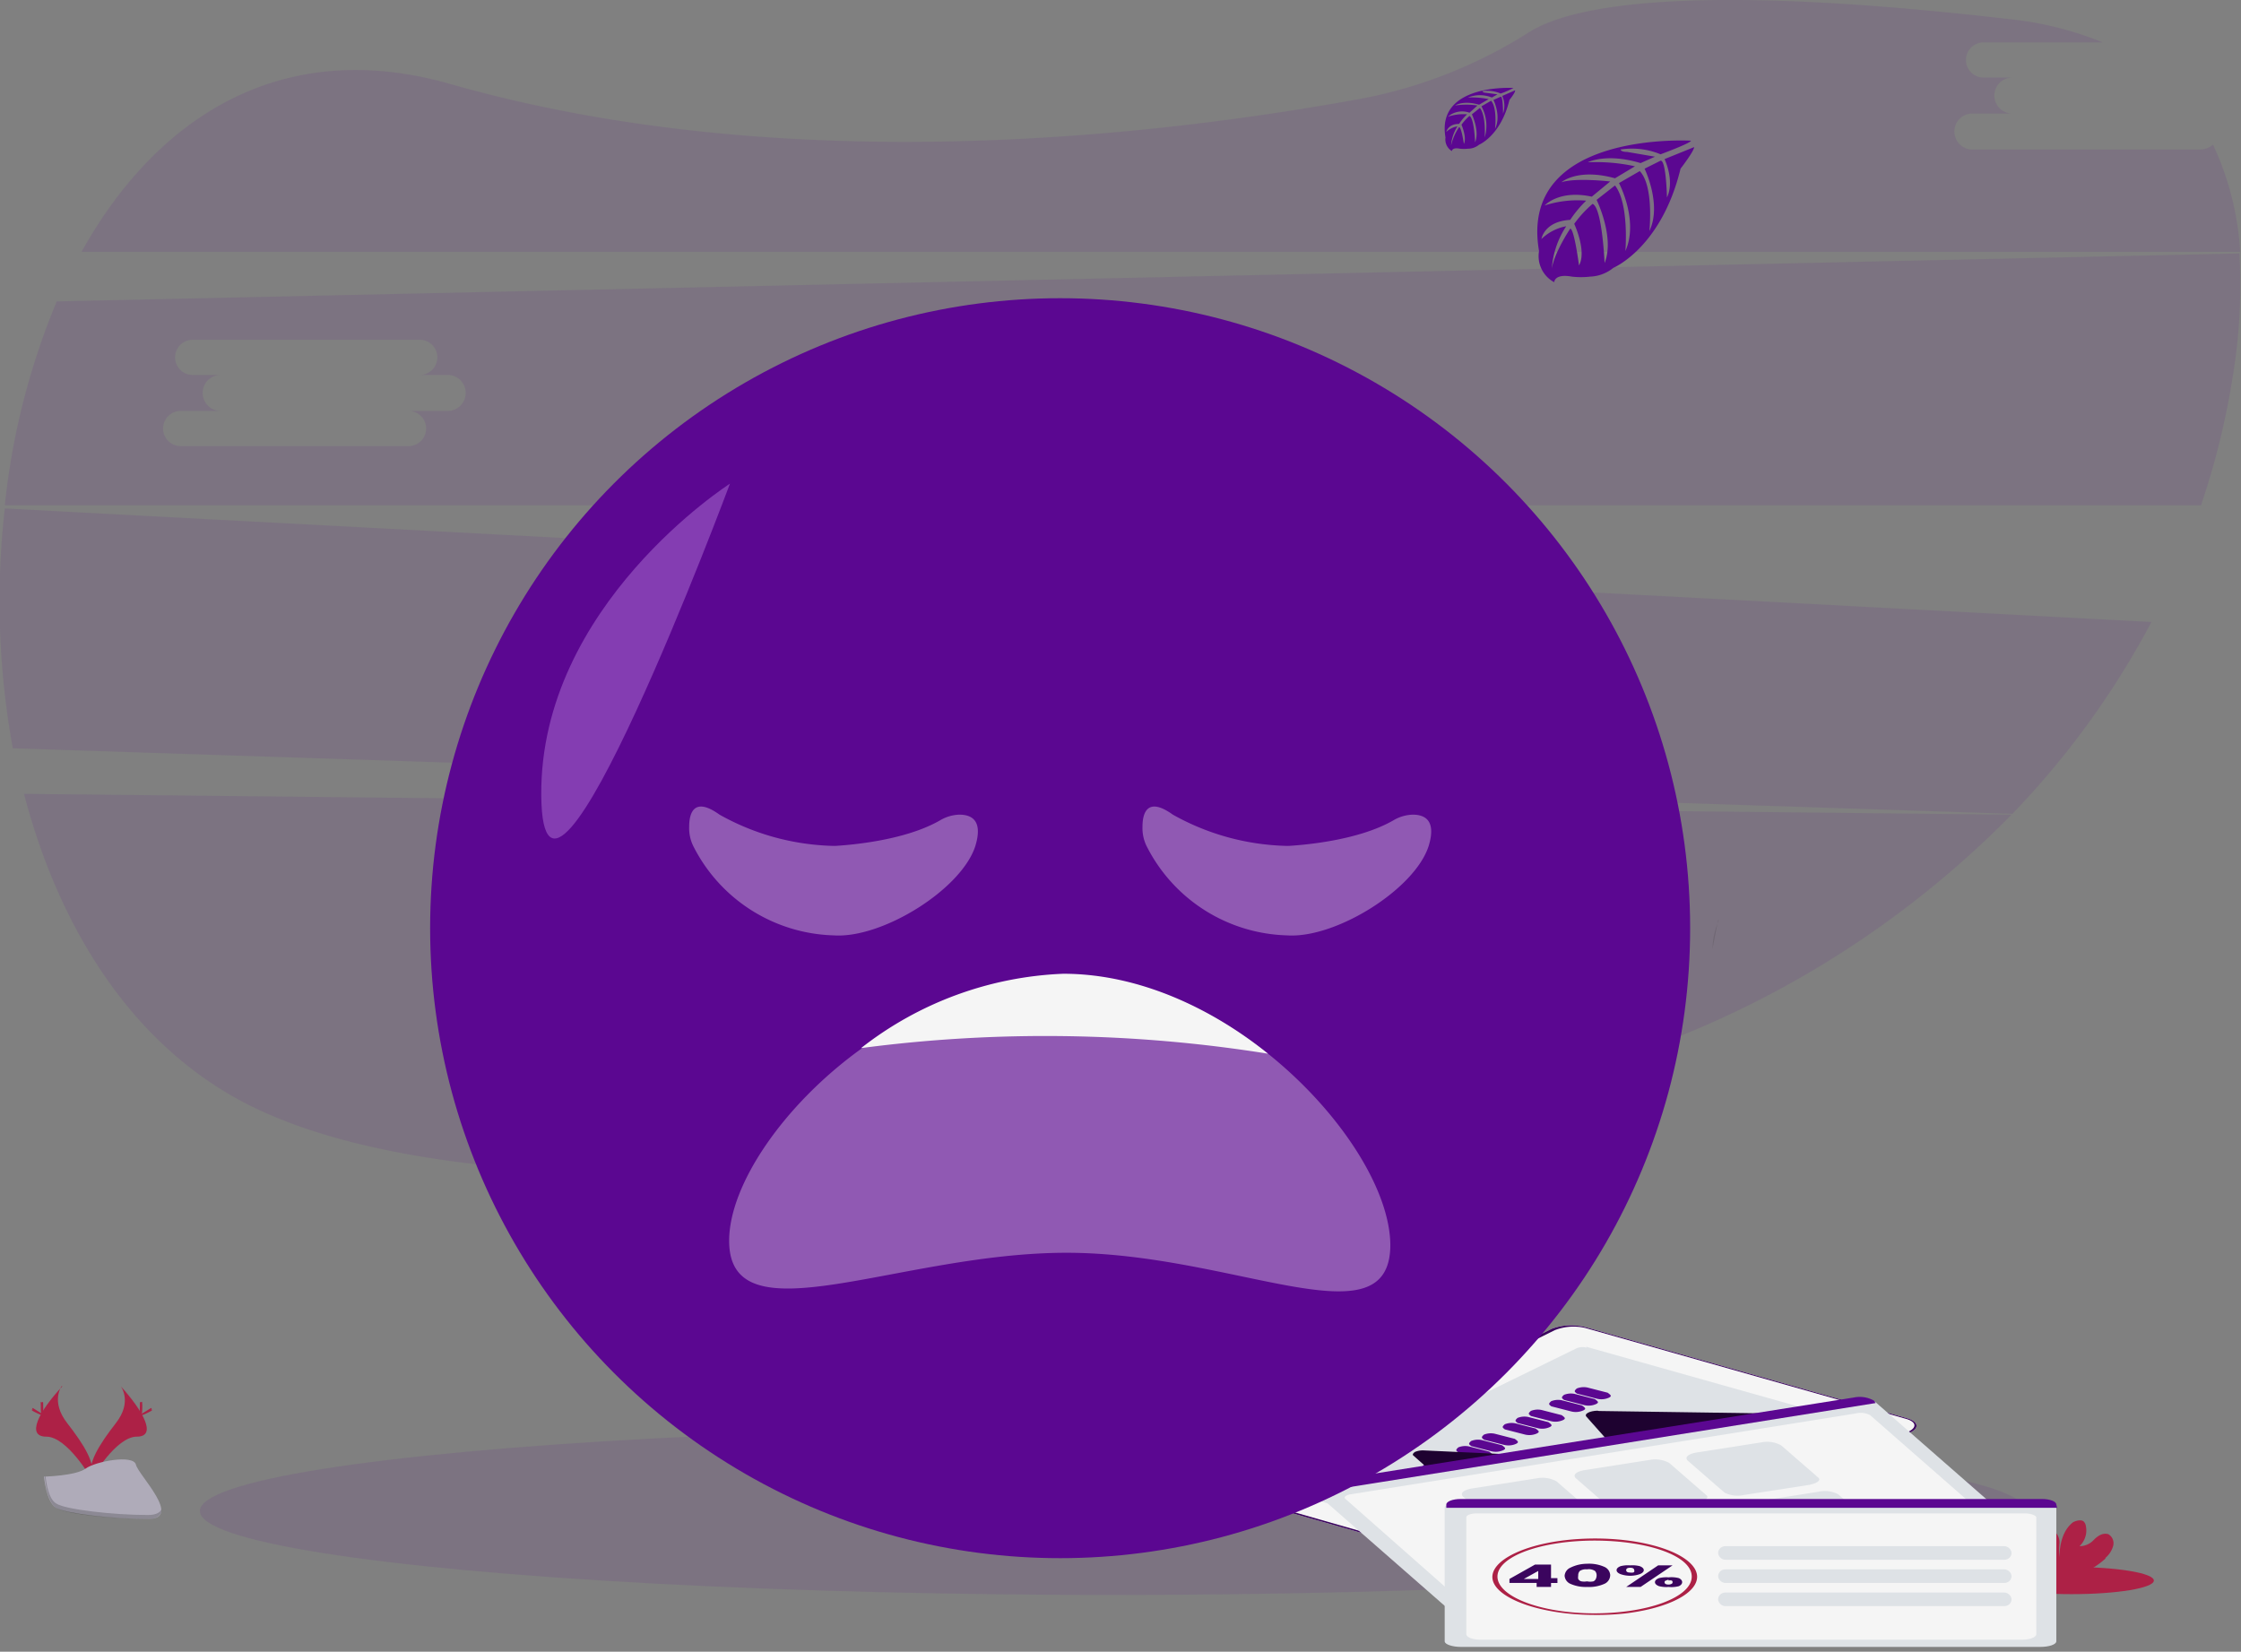 <svg xmlns="http://www.w3.org/2000/svg" viewBox="0 0 280.3 206.6"><rect x="0" y="0" width="280.3" height="206.6" fill="#808080" stroke="none"/><g data-name="Group 1572" transform="translate(-642 -314.5)"><path data-name="Path 22058" d="M61.8 433.3c4.5 17.2 13.9 32 28.7 39.2 30.8 15 100.4 7.2 152.3-1.6a122.3 122.3 0 0 0 67.6-35Z" transform="translate(583.2 -19.5)" fill="#5b0791" opacity=".1"/><path data-name="Path 22059" d="M354.9 63h-28.5a2.2 2.2 0 1 1 0-4.5h5a2.2 2.2 0 1 1 0-4.5h-3.6a2.2 2.2 0 1 1 0-4.4h14.9a42.6 42.6 0 0 0-11.6-2.9c-40.5-4.7-55-1.6-60.1 1.6a60 60 0 0 1-20.8 8.3c-25 4.6-71.8 10.3-114.2-1.8-21-6-36.7 4.1-46.1 21h270a36.6 36.6 0 0 0-3.4-13.4 2.6 2.6 0 0 1-1.6.6Z" transform="translate(562.3 270.2)" fill="#5b0791" opacity=".1"/><path data-name="Path 22060" d="M50.6 293.2a102.8 102.8 0 0 0 1 30l250.1 8.2a106 106 0 0 0 17.4-24Zm98.9 21.3h-5a2.2 2.2 0 1 1 0 4.5h-28.4a2.2 2.2 0 1 1 0-4.5h5a2.2 2.2 0 1 1 0-4.4h-3.6a2.2 2.2 0 1 1 0-4.5H146a2.2 2.2 0 1 1 0 4.5h3.5a2.2 2.2 0 1 1 0 4.4Z" transform="translate(592 84.9)" fill="#5b0791" opacity=".1"/><path data-name="Path 22061" d="m332 168.5-273 6a90.6 90.6 0 0 0-6.5 25.5h274.7a96.9 96.9 0 0 0 4-16.3 69.6 69.6 0 0 0 .8-15.2Zm-224 19.7h-5a2.2 2.2 0 1 1 0 4.4H74.5a2.2 2.2 0 1 1 0-4.4h5a2.2 2.2 0 1 1 0-4.5H76a2.2 2.2 0 1 1 0-4.4h28.4a2.2 2.2 0 1 1 0 4.4h3.5a2.2 2.2 0 1 1 0 4.5Z" transform="translate(590.1 177.7)" fill="#5b0791" opacity=".1"/><ellipse data-name="Ellipse 488" cx="114.2" cy="10.5" rx="114.2" ry="10.5" transform="translate(667 493)" fill="#5b0791" opacity=".1"/><path data-name="Path 22089" d="m889 495.2-.7 3.6a9 9 0 0 1 .8-3.6Z" transform="translate(-32.1 -65.6)" opacity=".1"/><ellipse data-name="Ellipse 491" cx="2.3" cy="1.6" rx="2.3" ry="1.6" transform="translate(847.2 421.1)" fill="#575a89"/><path data-name="Path 22110" d="M821.5 113.4s-21.6-1.3-19 13.8a3.7 3.7 0 0 0 1.9 3.9s0-1.1 2.2-.7a10 10 0 0 0 2.3 0 4.9 4.9 0 0 0 2.9-1.1s6-2.5 8.4-12.4c0 0 1.7-2.2 1.7-2.7l-3.7 1.5s1.3 2.7.3 4.8c0 0-.1-4.7-.8-4.6l-2 1s2.2 4.5.6 7.8c0 0 .6-5.6-1.2-7.5l-2.6 1.5s2.5 4.7.8 8.5c0 0 .5-5.9-1.3-8.2l-2.3 1.8s2.3 4.7 1 7.9c0 0-.3-6.9-1.5-7.4a14.2 14.2 0 0 0-2.3 2.5s1.6 3.4.6 5.2c0 0-.6-4.6-1.1-4.6 0 0-2 3-2.3 5a11 11 0 0 1 1.8-5.3 6 6 0 0 0-3.1 1.6s.3-2.2 3.6-2.4a14 14 0 0 1 2-2.4 13.3 13.3 0 0 0-5.2.6s1.8-2 5.9-1.1l2.3-1.9s-4.3-.5-6.1.1c0 0 2-1.8 6.7-.5l2.5-1.5a22.8 22.8 0 0 0-5.9-.5s2.3-1.2 6.6.1l1.8-.8-3.5-.6c-.8 0-.8-.3-.8-.3a9.3 9.3 0 0 1 5 .6s3.8-1.4 3.8-1.7Z" transform="translate(32 218.7)" fill="#5b0791"/><path data-name="Path 22111" d="M765.7 87.3s-9.7-.6-8.5 6.2a1.7 1.7 0 0 0 .8 1.7s0-.5 1-.3a4.6 4.6 0 0 0 1 0 2.2 2.2 0 0 0 1.4-.5s2.7-1.1 3.8-5.6c0 0 .8-1 .7-1.2l-1.6.7a3 3 0 0 1 .1 2.2s0-2.2-.3-2.1l-.9.4s1 2 .2 3.6c0 0 .3-2.6-.5-3.5l-1.2.7a5.1 5.1 0 0 1 .4 3.9s.2-2.7-.6-3.7l-1 .8s1 2.1.4 3.5c0 0-.1-3-.7-3.3a6.4 6.4 0 0 0-1 1.1s.7 1.6.3 2.4c0 0-.3-2.1-.6-2.1a6.9 6.9 0 0 0-1 2.3 5 5 0 0 1 .8-2.4 2.7 2.7 0 0 0-1.4.7s.2-1 1.6-1a6.4 6.4 0 0 1 1-1.2 6 6 0 0 0-2.4.3 2.7 2.7 0 0 1 2.7-.5l1-.9a8.9 8.9 0 0 0-2.8 0s1-.7 3-.1l1.2-.7a10.2 10.2 0 0 0-2.6-.2 4 4 0 0 1 3 0l.7-.4-1.5-.2c-.3 0-.4-.2-.4-.2a4.2 4.2 0 0 1 2.3.3 10.3 10.3 0 0 0 1.6-.7Z" transform="translate(65.6 238.2)" fill="#5b0791"/><ellipse data-name="Ellipse 496" cx="10.3" cy="1.7" rx="10.3" ry="1.7" transform="translate(890.8 510.5)" fill="#ad2146"/><path data-name="Path 22112" d="M1053 793.6a3 3 0 0 0 1-1.5 1.3 1.3 0 0 0-.6-1.5c-.7-.2-1.3.2-1.8.7a2.4 2.4 0 0 1-1.8.8 2.7 2.7 0 0 0 .8-2.5 1 1 0 0 0-.2-.5c-.3-.4-1-.2-1.4 0-1.3 1-1.7 2.8-1.7 4.4a8.2 8.2 0 0 1 0-1.8 1.8 1.8 0 0 0-.7-1.5 2 2 0 0 0-1-.3 2.1 2.1 0 0 0-1.7.5 1.6 1.6 0 0 0 0 2 6.6 6.6 0 0 0 1.8 1.4 3.8 3.8 0 0 1 1.2 1.2 1.2 1.2 0 0 1 .1.2h3.8a10.4 10.4 0 0 0 2.3-1.6Z" transform="translate(-147.7 -284.2)" fill="#ad2146"/><path data-name="Path 22113" d="M98 723.5s1.5 1.9-.6 4.6-3.7 5.2-3 6.9c0 0 3-5.2 5.6-5.2s.8-3.2-2-6.3Z" transform="translate(559.1 -235.6)" fill="#ad2146"/><path data-name="Path 22114" d="M98.3 723.5a2.3 2.3 0 0 1 .3.6c2.4 3 3.8 5.6 1.4 5.7-2.2 0-4.9 4-5.5 5a2.4 2.4 0 0 0 0 .2s3.2-5.2 5.7-5.2.9-3.2-1.9-6.3Z" transform="translate(558.9 -235.6)" fill="#ad2146" opacity=".1"/><path data-name="Path 22115" d="M118.6 731.5c0 .6 0 1.2-.2 1.2s-.1-.6-.1-1.2 0-.4.1-.4.2-.3.2.4Z" transform="translate(541.2 -241.2)" fill="#ad2146"/><path data-name="Path 22116" d="M119.8 734.4c-.6.3-1 .5-1.1.4s.4-.3 1-.7.3 0 .3 0 .4 0-.2.3Z" transform="translate(540.9 -243.3)" fill="#ad2146"/><path data-name="Path 22117" d="M71.1 723.5s-1.4 1.9.7 4.6 3.7 5.2 3 6.9c0 0-3-5.2-5.6-5.2s-.9-3.2 2-6.3Z" transform="translate(578.6 -235.6)" fill="#ad2146"/><path data-name="Path 22118" d="M71.1 723.5a2.2 2.2 0 0 0-.3.6c-2.4 3-3.7 5.6-1.4 5.7 2.2 0 4.9 4 5.5 5a2.4 2.4 0 0 1 0 .2s-3.2-5.2-5.7-5.2-.9-3.2 2-6.3Z" transform="translate(578.6 -235.6)" fill="#ad2146" opacity=".1"/><path data-name="Path 22119" d="M70.1 731.5c0 .6 0 1.2.2 1.2s.1-.6.1-1.2 0-.4-.2-.4-.1-.3-.1.4Z" transform="translate(577 -241.2)" fill="#ad2146"/><path data-name="Path 22120" d="M65.6 734.4c.6.3 1 .5 1.1.4s-.4-.3-1-.7-.3 0-.3 0-.4 0 .2.3Z" transform="translate(580.7 -243.3)" fill="#ad2146"/><path data-name="Path 22121" d="M71.8 761.2s4-.1 5.2-1 6-1.8 6.3-.5 5.9 6.8 1.5 6.8-10.3-.7-11.5-1.4-1.5-3.9-1.5-3.9Z" transform="translate(575.7 -262)" fill="#afabb9"/><path data-name="Path 22122" d="M84.8 772.2c-4.4 0-10.3-.7-11.4-1.4-1-.5-1.3-2.5-1.4-3.4h-.1s.2 3.1 1.4 3.9 7 1.4 11.5 1.4c1.2 0 1.7-.5 1.7-1.2-.2.4-.7.7-1.7.7Z" transform="translate(575.7 -268.2)" opacity=".2"/><g data-name="Group 1569" transform="translate(789.5 480.5)"><g data-name="Group 532"><path data-name="Path 945" d="M.2 0a.2.2 0 0 0-.2.1 2 2 0 0 0 .8 0Z" transform="translate(5.8 -7.5) rotate(-79 38 2.4)" fill="#2f2e41"/><path data-name="Path 949" d="M9.5 5.9.9 3.3c-.4 0-.8-.9-.9-1.8S.1-.1.5 0l8.6 2.5c.4.1.7 1 .9 1.9S9.9 6 9.5 5.9Z" transform="translate(5.8 -7.5) rotate(-79 26.6 7)" fill="#e6e6e6"/><path data-name="Path 950" d="M12.3 6.7.9 3.3c-.4 0-.8-.9-.9-1.8S.1-.1.5 0L12 3.4c.3 0 .7 1 .9 1.8s-.1 1.6-.5 1.5Z" transform="translate(5.8 -7.5) rotate(-79 29.7 3.7)" fill="#e6e6e6"/><path data-name="Path 957" d="M32.8 38.7a6.9 6.9 0 0 0-1-3.3L5 .5c-.7-1-1.4-.5-1.5 1L0 42.8a7.2 7.2 0 0 0 1 4.3l26.8 35c.7.8 1.4.4 1.5-1l3.5-41.5a6.2 6.2 0 0 0 0-1Z" transform="translate(5.8 -7.5) rotate(-79 19.5 16.1)" fill="#f5f5f5"/><path data-name="Path 958" d="M32.8 38.7a6.9 6.9 0 0 0-1-3.3L5 .5c-.7-1-1.4-.5-1.5 1L0 42.8a7.2 7.2 0 0 0 1 4.3l26.8 35c.7.8 1.4.4 1.5-1l3.5-41.5a6.2 6.2 0 0 0 0-1ZM29.2 81c-.1 1.3-.7 1.6-1.4.8l-26.7-35a6.4 6.4 0 0 1-1-3.7L3.7 1.6C3.8.4 4.4 0 5 .8l26.7 35a6.4 6.4 0 0 1 1 3.7Z" transform="translate(5.8 -7.5) rotate(-79 19.5 16.1)" fill="#3b055e"/><path data-name="Path 959" d="m27.4 33.1-2.4 29c0 .4-.2.5-.4.2L.3 30.5a2 2 0 0 1-.3-1.2L2.4.4c0-.4.3-.5.5-.3L27 32a2 2 0 0 1 .3 1.2Z" transform="translate(5.8 -7.5) rotate(-79 22.2 10.8)" fill="#dee2e6"/><path data-name="Path 961" d="M5.3 11.6 0 4.7 3.2.5l.3-.3V0l.3 1.1Z" transform="translate(5.8 -7.5) rotate(-79 40.8 -15.4)" opacity=".2"/><path data-name="Path 962" d="M13.4 27.7 0 10.2l3.2-4.3.3-.3L7.7.1c.3-.4.8.3 1 1.2v.2Z" transform="translate(5.8 -7.5) rotate(-79 37.7 -13.3)" fill="#1e0230"/><g data-name="Group 531" fill="#5b0791"><path data-name="Path 998" d="M2 4a2.3 2.3 0 0 1-1-1.1L0 .5C0 .1 0 0 .5.1a2.3 2.3 0 0 1 .9 1l1 2.4c0 .5 0 .7-.4.5Z" transform="translate(5.8 -7.5) rotate(-53 37.3 -10.1)"/><path data-name="Path 999" d="M2 4a2.3 2.3 0 0 1-1-1.1L0 .5C0 .1 0 0 .5.1a2.3 2.3 0 0 1 .9 1l1 2.4c0 .5 0 .7-.4.5Z" transform="translate(5.8 -7.5) rotate(-53 37.3 -10.1) translate(1.6 .8)"/><path data-name="Path 1000" d="M2 4a2.3 2.3 0 0 1-1-1.1L0 .5C0 .1 0 0 .5.1a2.3 2.3 0 0 1 .9 1l1 2.4c0 .5 0 .7-.4.5Z" transform="translate(5.8 -7.5) rotate(-53 37.3 -10.1) translate(3.3 1.6)"/><path data-name="Path 1001" d="M2 4a2.3 2.3 0 0 1-1-1.1L0 .5C0 .1 0 0 .5.1a2.3 2.3 0 0 1 .9 1l1 2.4c0 .5 0 .7-.4.5Z" transform="translate(5.8 -7.5) rotate(-53 37.3 -10.1) translate(5.8 2.9)"/><path data-name="Path 1002" d="M2 4a2.3 2.3 0 0 1-1-1.1L0 .5C0 .1 0 0 .5.1a2.3 2.3 0 0 1 .9 1l1 2.4c0 .5 0 .7-.4.5Z" transform="translate(5.8 -7.5) rotate(-53 37.3 -10.1) translate(7.4 3.7)"/><path data-name="Path 1003" d="M2 4a2.3 2.3 0 0 1-1-1.1L0 .5C0 .1 0 0 .5.1a2.3 2.3 0 0 1 .9 1l1 2.4c0 .5 0 .7-.4.5Z" transform="translate(5.8 -7.5) rotate(-53 37.3 -10.1) translate(9 4.5)"/><path data-name="Path 1004" d="M2 4a2.3 2.3 0 0 1-1-1.1L0 .5C0 .1 0 0 .5.1a2.3 2.3 0 0 1 .9 1l1 2.4c0 .5 0 .7-.4.5Z" transform="translate(5.8 -7.5) rotate(-53 37.3 -10.1) translate(11.6 5.8)"/><path data-name="Path 1005" d="M2 4a2.3 2.3 0 0 1-1-1.1L0 .5C0 .1 0 0 .5.1a2.3 2.3 0 0 1 .9 1l1 2.4c0 .5 0 .7-.4.5Z" transform="translate(5.8 -7.5) rotate(-53 37.3 -10.1) translate(13.2 6.6)"/><path data-name="Path 1006" d="M2 4a2.3 2.3 0 0 1-1-1.1L0 .5C0 .1 0 0 .5.1a2.3 2.3 0 0 1 .9 1l1 2.4c0 .5 0 .7-.4.5Z" transform="translate(5.8 -7.5) rotate(-53 37.3 -10.1) translate(14.9 7.4)"/><path data-name="Path 1007" d="M2 4a2.3 2.3 0 0 1-1-1.1L0 .5C0 .1 0 0 .5.1a2.3 2.3 0 0 1 .9 1l1 2.4c0 .5 0 .7-.4.5Z" transform="translate(5.8 -7.5) rotate(-53 37.3 -10.1) translate(17.4 8.7)"/><path data-name="Path 1008" d="M2 4a2.3 2.3 0 0 1-1-1.1L0 .5C0 .1 0 0 .5.1a2.3 2.3 0 0 1 .9 1l1 2.4c0 .5 0 .7-.4.5Z" transform="translate(5.8 -7.5) rotate(-53 37.3 -10.1) translate(19 9.5)"/><path data-name="Path 1009" d="M2 4a2.3 2.3 0 0 1-1-1.1L0 .5C0 .1 0 0 .5.1a2.3 2.3 0 0 1 .9 1l1 2.4c0 .5 0 .7-.4.5Z" transform="translate(5.8 -7.5) rotate(-53 37.3 -10.1) translate(20.6 10.3)"/></g><path data-name="Path 960" d="M15.6 36.6 0 16.3a.8.8 0 0 1-.1 0L9.5 0c.1-.2.3-.1.5.1a2.6 2.6 0 0 1 .4 1.1L13.9 25 14 26Z" transform="translate(5.8 -7.5) rotate(-79 30.8 3.3)" fill="#1e0230"/></g><path data-name="Path 922" d="m278.4 107.4-66.8 10.7a3.6 3.6 0 0 1-2.4-.4l-17.6-15.4c-.3-.2 0-.6.7-.7L260 90.8a2.7 2.7 0 0 1 1.8.3l17.6 15.4c.4.3 0 .8-1 1Z" transform="translate(-174.7 -81.7)" fill="#dee2e6"/><path data-name="Path 923" d="m305.7 143.8-62.2 10a3.4 3.4 0 0 1-2.4-.3L225.8 140c-.3-.2 0-.5.7-.6l63.1-10.1a2.6 2.6 0 0 1 1.8.2l15.3 13.4c.4.4 0 .7-1 .9Z" transform="translate(-205 -118.5)" fill="#f5f5f5"/><path data-name="Path 924" d="M259.1 83 189 94.2l-.4-.3c-.4-.3 0-.8 1-1l66.8-10.6a3.6 3.6 0 0 1 2.5.4Z" transform="translate(-172 -73.5)" fill="#5b0791"/><path data-name="Path 925" d="m371.1 325.2-8.3 1.3a3.6 3.6 0 0 1-2.4-.3l-4.6-4c-.4-.4 0-.8 1-1l8.3-1.3a3.6 3.6 0 0 1 2.4.4l4.6 4c.4.3 0 .8-1 1Z" transform="translate(-320.3 -301)" fill="#dee2e6"/><path data-name="Path 926" d="m495 272.2-8.3 1.3a3.6 3.6 0 0 1-2.4-.3l-4.6-4c-.4-.4 0-.8 1-1l8.3-1.3a3.6 3.6 0 0 1 2.4.4l4.6 4c.4.3 0 .7-1 .9Z" transform="translate(-430.1 -250.3)" fill="#dee2e6"/><path data-name="Path 927" d="m619 219.2-8.4 1.3a3.6 3.6 0 0 1-2.4-.3l-4.6-4c-.4-.4 0-.8 1-1l8.3-1.3a3.6 3.6 0 0 1 2.4.4l4.6 4c.4.3 0 .7-1 .9Z" transform="translate(-540 -199.5)" fill="#dee2e6"/><path data-name="Path 928" d="m433.7 471.4-8.3 1.3a3.6 3.6 0 0 1-2.5-.3l-4.6-4c-.4-.4 0-.8 1-1l8.3-1.3a3.6 3.6 0 0 1 2.5.4l4.5 4c.4.3 0 .7-1 .9Z" transform="translate(-375.7 -441)" fill="#f2f2f2"/><path data-name="Path 929" d="m557.6 418.4-8.3 1.3a3.6 3.6 0 0 1-2.5-.4l-4.6-4c-.4-.3 0-.7 1-.9l8.3-1.3a3.6 3.6 0 0 1 2.5.3l4.5 4c.5.4 0 .8-1 1Z" transform="translate(-485.6 -390.3)" fill="#f2f2f2"/><path data-name="Path 930" d="m681.5 365.4-8.3 1.3a3.6 3.6 0 0 1-2.5-.4l-4.6-4c-.4-.3 0-.7 1-.9l8.3-1.3a3.6 3.6 0 0 1 2.5.3l4.6 4c.4.4 0 .8-1 1Z" transform="translate(-595.5 -339.5)" fill="#dee2e6"/><path data-name="Path 931" d="M412.3 412h-72.6c-1 0-2-.3-2-.7v-16.8c0-.2.7-.5 1.5-.5h73.6c.7 0 1.4.3 1.4.6v16.7c0 .4-.9.7-2 .7Z" transform="translate(-304.5 -372)" fill="#dee2e6"/><path data-name="Path 932" d="M430.8 442.7H363c-1 0-1.8-.3-1.8-.7v-14.6c0-.3.6-.5 1.3-.5h68.6c.8 0 1.4.3 1.4.5V442c0 .4-.8.7-1.8.7Z" transform="translate(-325.3 -403.6)" fill="#f5f5f5"/><path data-name="Path 933" d="M414 384.3h-76.4v-.4c0-.4.8-.7 1.8-.7h72.7c1 0 1.8.3 1.8.7Z" transform="translate(-304.2 -361.7)" fill="#5b0791"/><rect data-name="Rectangle 304" width="36.7" height="1.7" rx=".9" transform="translate(67.4 27.4)" fill="#dee2e6"/><rect data-name="Rectangle 305" width="36.7" height="1.7" rx=".9" transform="translate(67.4 30.3)" fill="#dee2e6"/><rect data-name="Rectangle 306" width="36.7" height="1.7" rx=".9" transform="translate(67.4 33.2)" fill="#dee2e6"/><path data-name="Path 934" d="M417 506.6c0 2.6-5.7 4.7-12.6 4.7s-12.4-2.1-12.4-4.7 5.6-4.7 12.4-4.7 12.5 2.1 12.5 4.7Z" transform="translate(-352.5 -475.4)" fill="#f5f5f5"/><path data-name="Path 939" d="M402 508.7c-6.7 0-12.3-2-12.8-4.4s4.2-4.7 10.8-5.1 12.8 1.2 14.4 3.6-2.1 4.9-8.5 5.7a32.8 32.8 0 0 1-4 .2Zm0-9.3c-6.8 0-12.2 2-12.2 4.5s5.4 4.6 12.1 4.6 12.2-2 12.2-4.6-5.5-4.5-12.2-4.5Z" transform="translate(-350 -472.7)" fill="#ad2146"/><path data-name="Path 1010" d="M4.4-64.7v-.5L7.6-67h2v1.7h.8v.6h-.8v.5H7.8v-.5ZM8-66.2l-1.8 1H8Zm3.3.6a1.2 1.2 0 0 1 .7-1 4.7 4.7 0 0 1 2.1-.5 4.7 4.7 0 0 1 2.2.4 1.2 1.2 0 0 1 .7 1 1.2 1.2 0 0 1-.7 1.1 4.7 4.7 0 0 1-2.2.4 4.7 4.7 0 0 1-2.1-.4 1.2 1.2 0 0 1-.7-1Zm4 0a.8.8 0 0 0-.2-.6 1.4 1.4 0 0 0-1-.2 1.4 1.4 0 0 0-.9.2.8.8 0 0 0-.2.6 1 1 0 0 0 0 .4.6.6 0 0 0 .4.3 2 2 0 0 0 .7 0 2 2 0 0 0 .8 0 .6.6 0 0 0 .3-.3 1 1 0 0 0 .1-.4Zm2.5-.7q0-.3.5-.5a3.7 3.7 0 0 1 1.2-.1 3.7 3.7 0 0 1 1.2.1q.5.2.5.5t-.5.5a3.7 3.7 0 0 1-1.2.2 3.7 3.7 0 0 1-1.2-.2q-.5-.2-.5-.5Zm7-.6-4 2.7H19l4-2.7Zm-5.3.3q-.5 0-.5.3t.5.3a.8.8 0 0 0 .3 0 .2.2 0 0 0 .2-.3q0-.3-.5-.3Zm3.1 1.8q0-.3.5-.5a3.7 3.7 0 0 1 1.2-.1 3.7 3.7 0 0 1 1.3.1q.4.2.4.5t-.4.5a3.7 3.7 0 0 1-1.3.1 3.7 3.7 0 0 1-1.2-.1q-.5-.2-.5-.5Zm1.7-.3a.8.8 0 0 0-.3.1.2.2 0 0 0-.2.2q0 .3.5.3a.8.8 0 0 0 .4-.1.2.2 0 0 0 .1-.2.2.2 0 0 0-.1-.2.8.8 0 0 0-.4 0Z" transform="translate(36.9 96.7)" fill="#3b055e"/></g><g data-name="Group 1570"><circle data-name="Ellipse 492" cx="78.8" cy="78.8" transform="translate(695.8 351.8)" fill="#5b0791" r="78.8"/><path data-name="Path 22107" d="M489.8 555.4c0 12.5-19.5 1-40.5 1s-42.2 11-42.2-1.5c0-7 6.8-17 16.5-24a43.8 43.8 0 0 1 25.3-9.3c9.2 0 18.3 4.1 25.6 9.9 9 7.2 15.3 17 15.3 24Z" transform="translate(326.1 -85.2)" fill="#9059b3"/><path data-name="Path 22108" d="M522.4 531.5a176.3 176.3 0 0 0-50.9-.7 43.8 43.8 0 0 1 25.3-9.3c9.3 0 18.4 4.2 25.6 10Z" transform="translate(278.2 -85.2)" fill="#f5f5f5"/><path data-name="Path 22109" d="M338.5 281.3s-23.8 15.2-23.6 39 23.6-39 23.6-39Z" transform="translate(394.8 93.7)" fill="#e4baff" opacity=".3"/><path data-name="Path 22123" d="M405.6 444.3c1.5-.1 8.5-.6 13-3.2a5 5 0 0 1 2.4-.7c1.4 0 3 .6 2 3.9-1.7 5.4-11.6 11.6-17.7 11.2a20.3 20.3 0 0 1-17.5-11 5.1 5.1 0 0 1-.6-2.6c0-1.7.6-3.8 3.8-1.5a30.5 30.5 0 0 0 14 3.9 5.4 5.4 0 0 0 .6 0Z" transform="translate(341 -24)" fill="#9059b3"/><path data-name="Path 22124" d="M627.6 444.3c1.5-.1 8.5-.6 13-3.2a5 5 0 0 1 2.4-.7c1.4 0 3 .6 2 3.9-1.7 5.4-11.6 11.6-17.7 11.2a20.3 20.3 0 0 1-17.5-11 5.1 5.1 0 0 1-.6-2.6c0-1.7.6-3.8 3.8-1.5a30.5 30.5 0 0 0 14 3.9 5.4 5.4 0 0 0 .6 0Z" transform="translate(175.7 -24)" fill="#9059b3"/></g></g></svg>